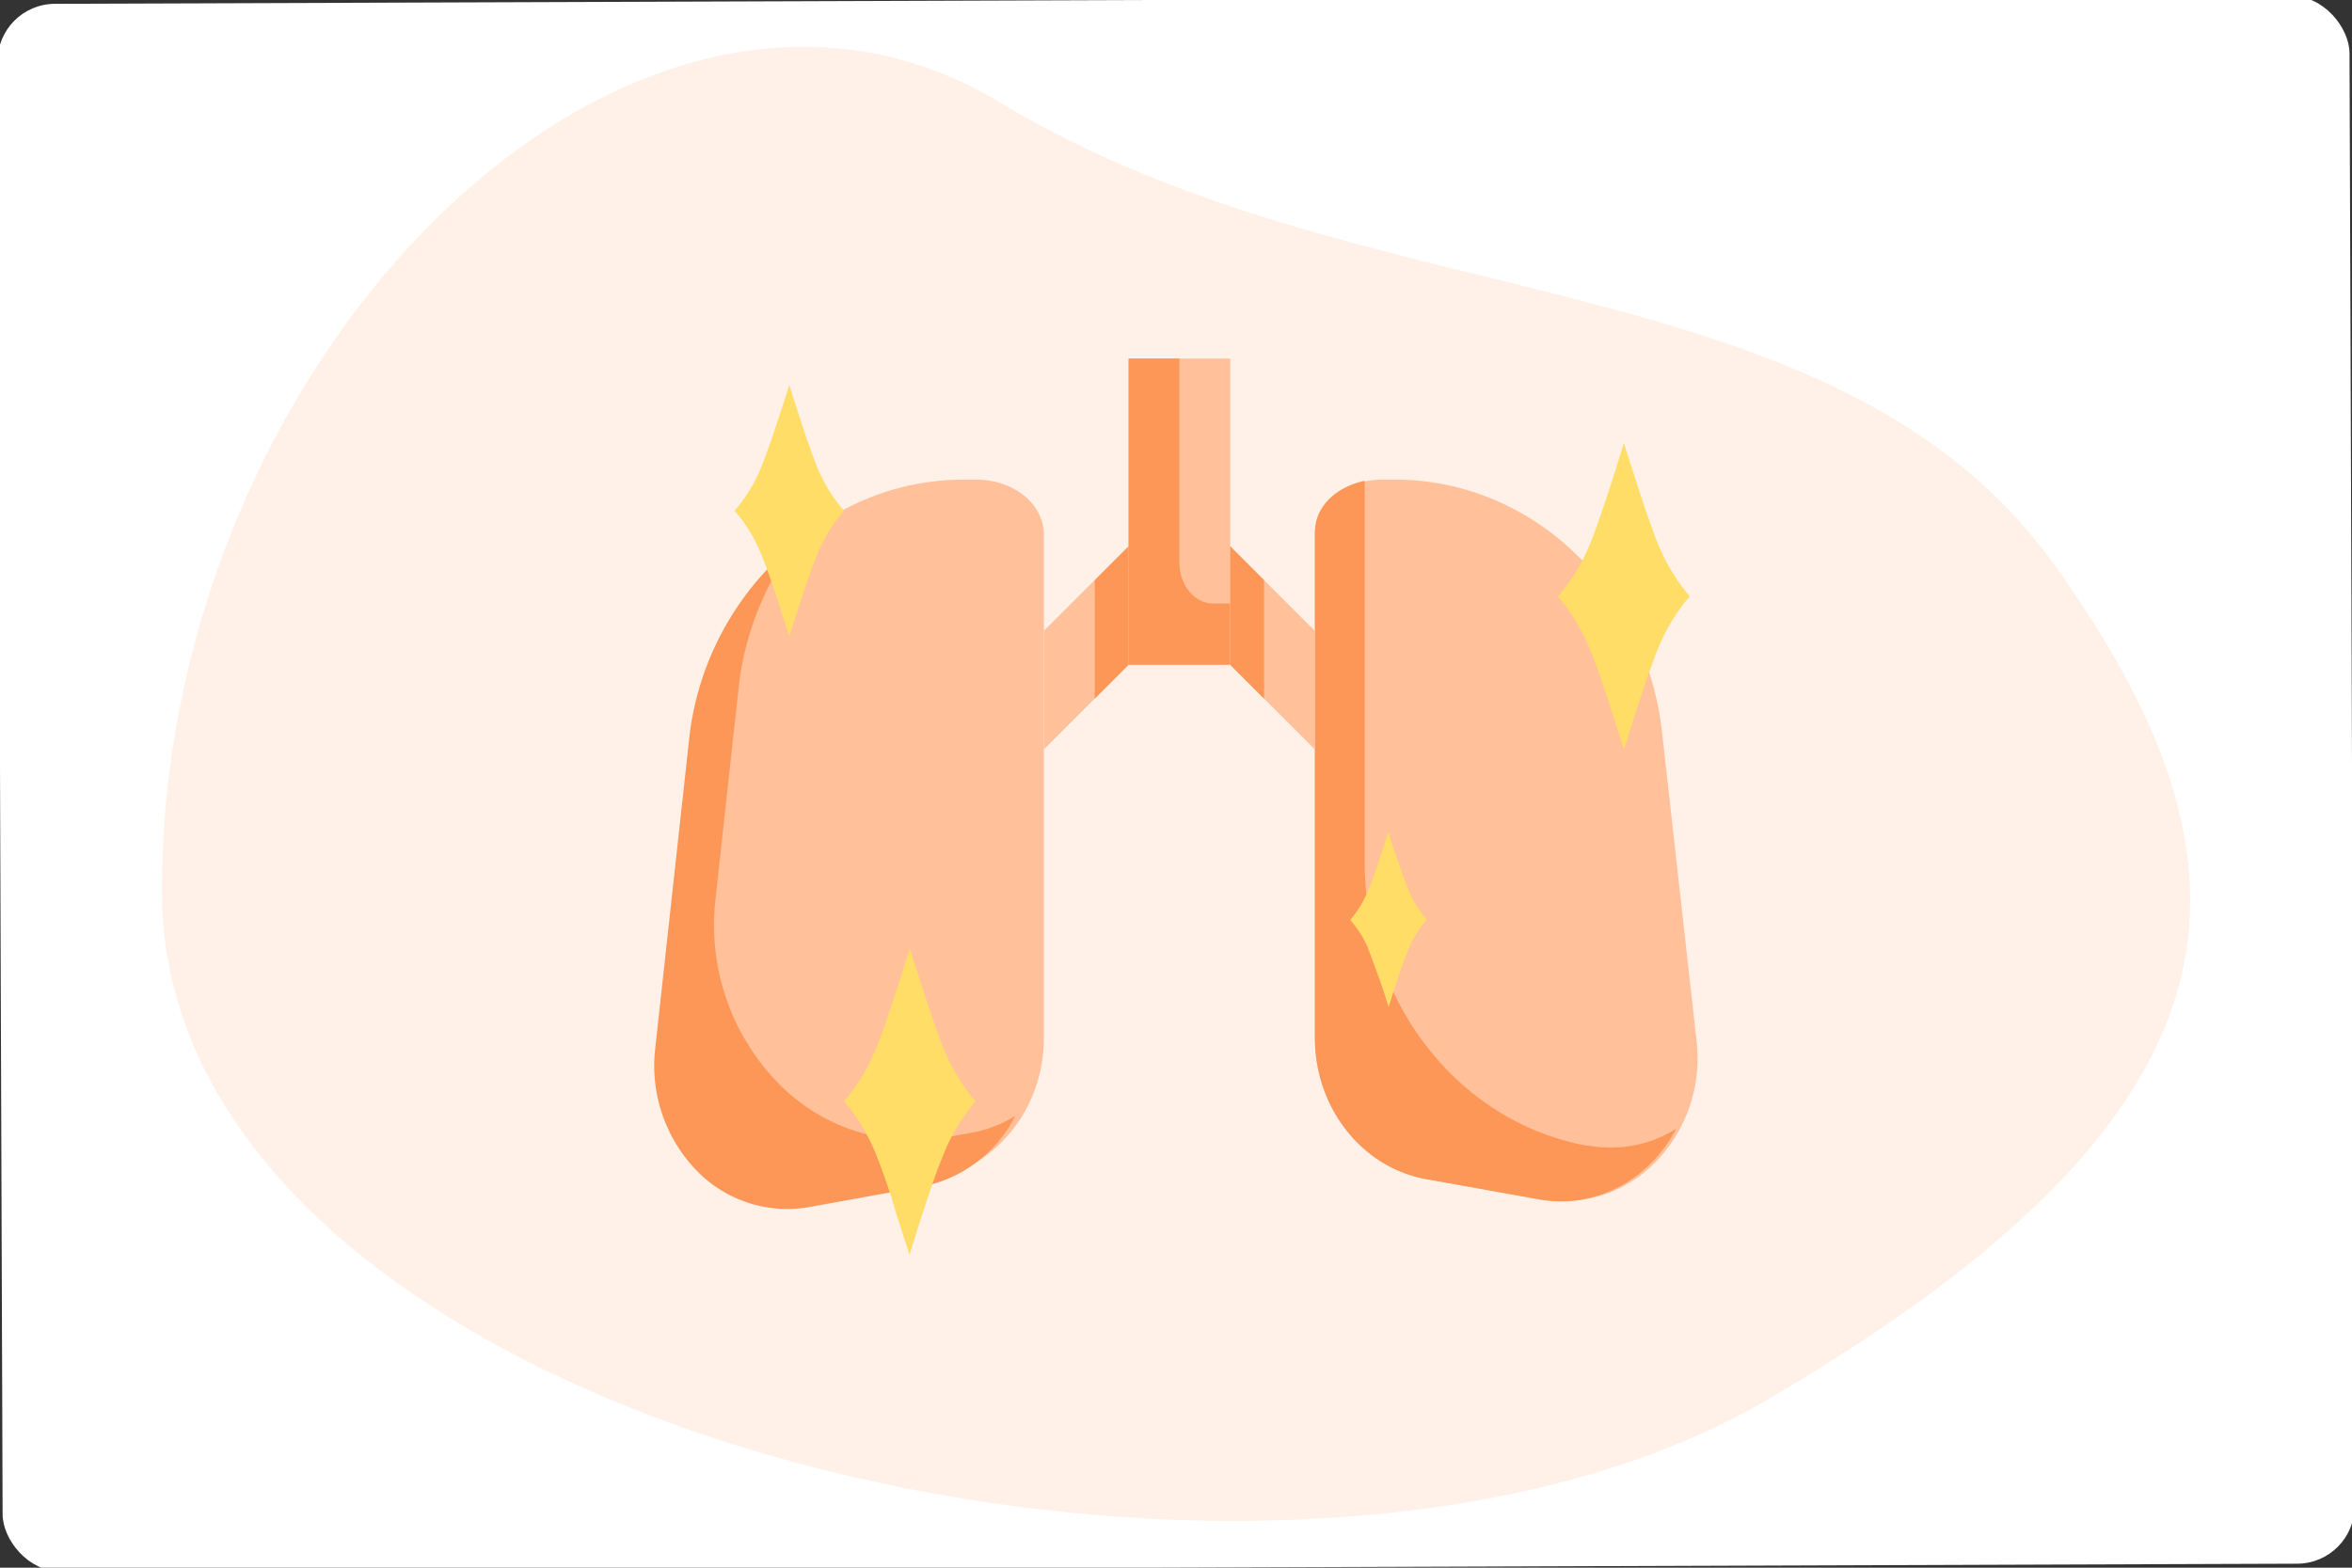 <svg xmlns="http://www.w3.org/2000/svg" xmlns:xlink="http://www.w3.org/1999/xlink" viewBox="0 0 327 218">
  <rect x="0" y="0" width="327" height="218" fill="#333333" stroke="none"/>
  <defs>
    <symbol id="Backdrop" data-name="Backdrop" viewBox="0 0 327 218">
      <rect id="Backdrop-3" data-name="Backdrop" width="327" height="218" rx="8" fill="#fff"/>
    </symbol>
    <symbol id="Lungs" data-name="Lungs" viewBox="0 0 145.07 118.28">
      <g id="Lungs-3" data-name="Lungs">
        <path id="Path" d="M22.68,116.93l15.88-2.82c9-1.6,15.6-9.9,15.6-19.62v-70c0-4.23-4.18-7.65-9.34-7.65H43c-18.92,0-34.86,15.07-37.1,35.09L1.06,95A20.67,20.67,0,0,0,6.72,111.7,17.93,17.93,0,0,0,22.68,116.93Z" fill="#ffc09a"/>
        <path id="Path-2" data-name="Path" d="M44.1,107.66l-3.54.64a26.3,26.3,0,0,1-23.68-7.9A31.55,31.55,0,0,1,8.51,75.12L11.8,45.06a41.7,41.7,0,0,1,7.76-19.35A40.81,40.81,0,0,0,4.88,52.57L.13,95.89a21,21,0,0,0,5.58,16.85A17.55,17.55,0,0,0,21.5,118l15.69-2.84a18.55,18.55,0,0,0,13-9.85A17.31,17.31,0,0,1,44.1,107.66Z" fill="#fd9757"/>
        <path id="Path-3" data-name="Path" d="M123.32,116.93l-15.87-2.82c-9-1.6-15.61-9.9-15.61-19.62v-70c0-4.23,4.18-7.65,9.34-7.65H103c18.92,0,34.86,15.07,37.1,35.09l4.81,43a20.7,20.7,0,0,1-5.65,16.75A18,18,0,0,1,123.32,116.93Z" fill="#ffc09a"/>
        <path id="Path-4" data-name="Path" d="M129.89,109.45l-.26,0C111.82,106.19,98.77,89.55,98.76,70v-53c-4,.85-6.92,3.59-6.92,7.16V94.42c0,9.76,6.53,18.08,15.43,19.68L123,116.93c7.63,1.38,15.25-2.55,19.07-9.82A17.18,17.18,0,0,1,129.89,109.45Z" fill="#fd9757"/>
        <rect id="Rectangle" x="65.94" width="14.13" height="42.58" fill="#ffc09a"/>
        <path id="Path-5" data-name="Path" d="M73,28.39V0H65.94V42.58H80.06V34.07H77.71C75.11,34.07,73,31.52,73,28.39Z" fill="#fd9757"/>
        <polygon id="Path-6" data-name="Path" points="65.94 26.1 54.16 37.87 54.16 54.36 65.94 42.58 65.94 26.1" fill="#ffc09a"/>
        <polygon id="Path-7" data-name="Path" points="61.23 47.29 65.94 42.58 65.94 26.1 61.23 30.81 61.23 47.29" fill="#fd9757"/>
        <polygon id="Path-8" data-name="Path" points="80.06 26.1 91.84 37.87 91.84 54.36 80.06 42.58 80.06 26.1" fill="#ffc09a"/>
        <polygon id="Path-9" data-name="Path" points="84.77 47.29 80.06 42.58 80.06 26.1 84.77 30.81 84.77 47.29" fill="#fd9757"/>
      </g>
    </symbol>
    <symbol id="Sparkles" data-name="Sparkles" viewBox="0 0 132.75 120.94">
      <g id="Graphic">
        <path id="Path-10" data-name="Path" d="M118.71,22.64l.33-.81.28-.7.39-1.06.43-1.21.47-1.34.76-2.29,1-3.07.94-3,.32-1.07,1,3.09.89,2.76.67,2.06.5,1.49.47,1.34.43,1.21.39,1.06.28.7.33.82a26.76,26.76,0,0,0,4.21,6.77l-.43.51a26.71,26.71,0,0,0-3.78,6.26l-.33.81-.28.7-.39,1.07-.43,1.2-.47,1.35-.76,2.28-1,3.07-.94,3-.33,1.06-1-3.08-.89-2.77-.67-2.06L120.49,41l-.35-1-.43-1.2-.39-1.07L119,37l-.25-.62c0-.07-.06-.13-.08-.19a26.71,26.71,0,0,0-3.78-6.26l-.43-.51A26.37,26.37,0,0,0,118.71,22.64Z" fill="#fd6" fill-rule="evenodd"/>
      </g>
      <g id="Graphic-2" data-name="Graphic">
        <path id="Path-11" data-name="Path" d="M88,70.48l.19-.46.16-.4L88.6,69l.25-.69.28-.77.44-1.3.58-1.75.54-1.71.2-.6L91.45,64,92,65.53l.39,1.17.29.85.28.77.25.69.23.61.16.4.2.46a14.5,14.5,0,0,0,2.45,3.87l-.25.3a14.94,14.94,0,0,0-2.2,3.57l-.2.47-.16.4-.23.61-.25.68-.28.77-.44,1.31-.58,1.75-.54,1.7-.19.61-.56-1.76-.52-1.58L89.42,82l-.36-1-.21-.57-.25-.68-.23-.61-.16-.4-.15-.36,0-.11a15.3,15.3,0,0,0-2.21-3.57l-.25-.3A14.78,14.78,0,0,0,88,70.48Z" fill="#fd6" fill-rule="evenodd"/>
      </g>
      <g id="Graphic-3" data-name="Graphic">
        <path id="Path-12" data-name="Path" d="M3.5,11.93l.28-.67L4,10.68l.33-.87.36-1,.39-1.1.64-1.88.82-2.52L7.33.87,7.6,0l.8,2.53L9.14,4.8,9.7,6.49l.42,1.23.39,1.1.35,1,.34.87.22.58.28.67a22,22,0,0,0,3.51,5.56l-.36.42a21.51,21.51,0,0,0-3.15,5.14l-.28.67-.22.58-.34.87-.35,1-.39,1.1-.64,1.88-.82,2.52-.78,2.45L7.6,35l-.8-2.53-.73-2.27-.56-1.69L5,27l-.29-.82-.36-1L4,24.3l-.23-.58-.21-.51a.77.77,0,0,0-.07-.16A21.67,21.67,0,0,0,.36,17.91L0,17.49A21.64,21.64,0,0,0,3.5,11.93Z" fill="#fd6" fill-rule="evenodd"/>
      </g>
      <g id="Graphic-4" data-name="Graphic">
        <path id="Path-13" data-name="Path" d="M19.41,92.87l.34-.81.27-.7.4-1.06.43-1.21.47-1.34.76-2.29,1-3.07.93-3,.33-1.07,1,3.09.88,2.76.68,2.06.5,1.49.47,1.34.43,1.21.39,1.06.28.7.33.81a26.37,26.37,0,0,0,4.21,6.78l-.43.51a26.37,26.37,0,0,0-3.78,6.26l-.33.81-.28.7L28.25,109l-.43,1.2-.47,1.34-.76,2.29-1,3.07-.94,3-.33,1.07-1-3.09-.88-2.76L21.82,113l-.62-1.83-.35-1-.43-1.2-.4-1.07-.27-.7-.26-.62a1.08,1.08,0,0,0-.08-.19,26.34,26.34,0,0,0-3.77-6.26l-.43-.51A26.34,26.34,0,0,0,19.41,92.87Z" fill="#fd6" fill-rule="evenodd"/>
      </g>
    </symbol>
  </defs>
  <g id="Milestone_Lung_Recovery" data-name="Milestone Lung Recovery">
    <use width="327" height="218" transform="translate(-0.37 0.56) rotate(-0.2)" xlink:href="#Backdrop"/>
    <path id="Blob" d="M245.42,194.81c68.7-40.08,70.86-73.58,40.13-116.36S189.7,44.88,139.07,14.27,22.5,48.37,22.5,123.91,176.71,234.89,245.42,194.81Z" fill="#fff1e8" fill-rule="evenodd"/>
    <use width="145.07" height="118.28" transform="translate(90.97 49.86)" xlink:href="#Lungs"/>
    <use width="132.75" height="120.94" transform="translate(102.13 53.53)" xlink:href="#Sparkles"/>
  </g>
</svg>
